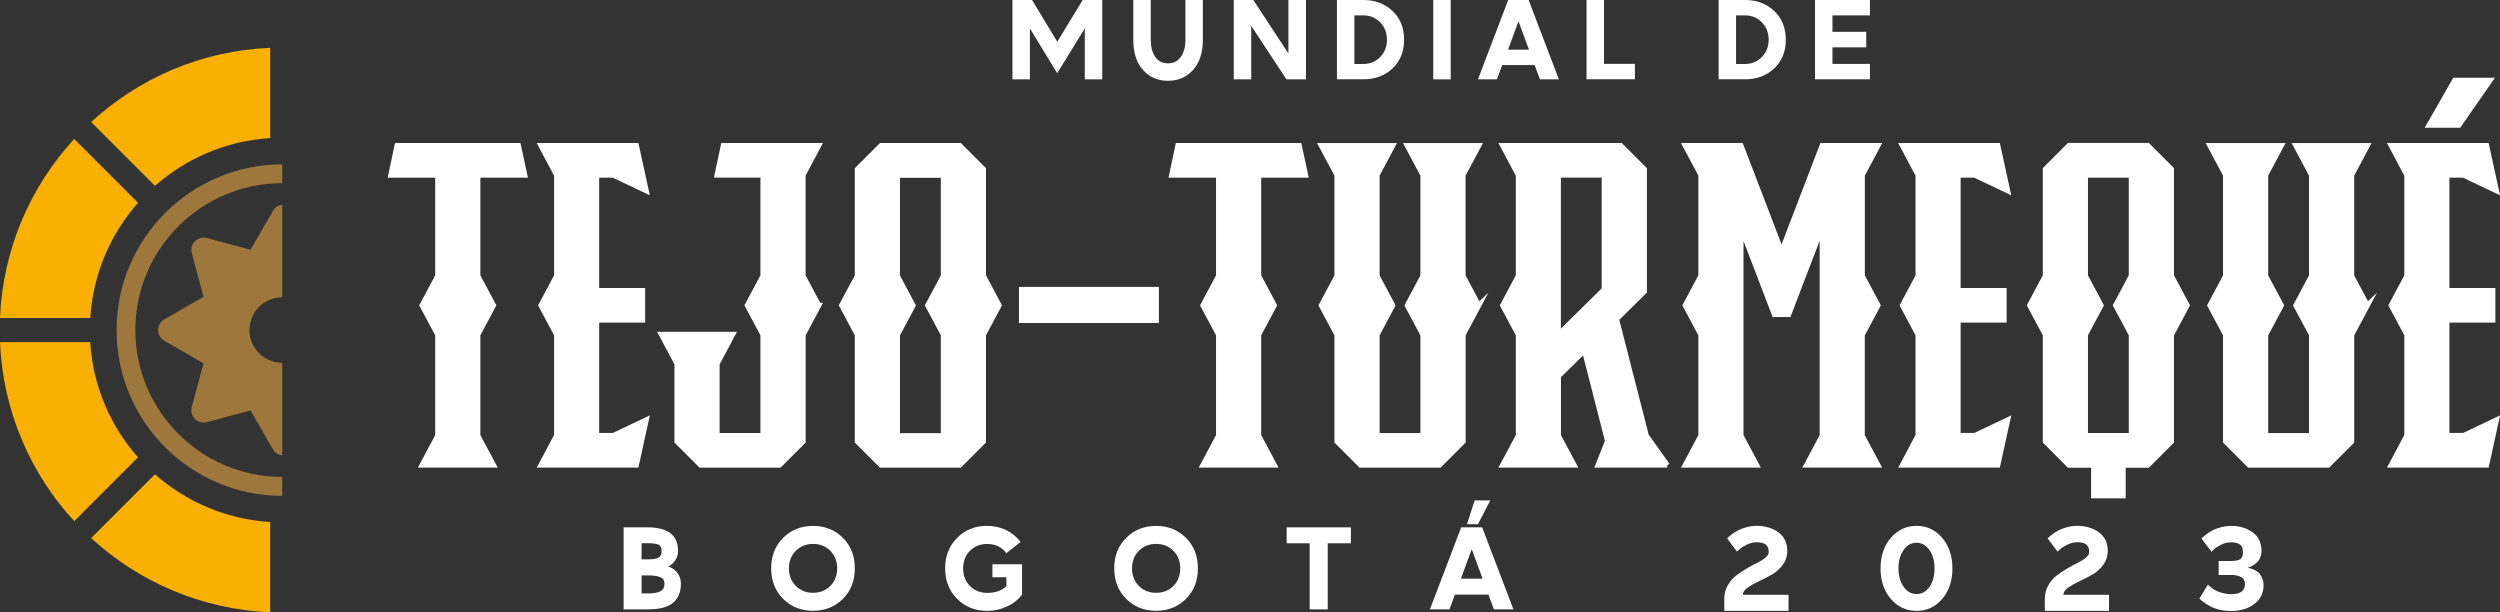 <?xml version="1.0" encoding="UTF-8"?><svg id="Capa_2" xmlns="http://www.w3.org/2000/svg" viewBox="0 0 366.98 89.88"><rect x="0" y="0" width="366.98" height="89.88" fill="#333333" stroke="none"/><defs><style>.cls-1,.cls-2{fill:#fff;}.cls-3{fill:#f9b000;}.cls-4{fill:#9d773c;}.cls-2{stroke:#fff;stroke-miterlimit:10;stroke-width:.75px;}</style></defs><g id="textos"><path class="cls-1" d="m91.53,77.41h3.54c2.97,0,4.46,1.15,4.46,3.45,0,.55-.15,1.03-.44,1.44-.3.42-.63.7-.99.86.51.15.95.45,1.31.9.36.45.54,1,.54,1.65,0,1.18-.38,2.1-1.13,2.76-.75.66-2,.98-3.74.98h-3.54v-12.04Zm2.65,2.34v2.36h.89c.74,0,1.27-.08,1.58-.24.31-.16.47-.5.47-1.01,0-.47-.15-.77-.46-.91-.31-.14-.84-.21-1.59-.21h-.89Zm0,4.71v2.65h.89c.83,0,1.45-.1,1.86-.31.41-.2.61-.57.61-1.09s-.21-.83-.64-1c-.43-.17-1.04-.25-1.84-.25h-.89Z"/><path class="cls-1" d="m114.96,78.95c1.17-1.17,2.64-1.75,4.39-1.75s3.21.58,4.38,1.75,1.75,2.66,1.75,4.48-.58,3.32-1.75,4.48-2.63,1.75-4.38,1.75-3.22-.58-4.39-1.75c-1.17-1.17-1.76-2.66-1.76-4.48s.59-3.32,1.76-4.48Zm6.92,1.9c-.67-.67-1.51-1.01-2.53-1.01s-1.86.34-2.53,1.01-1.01,1.53-1.01,2.58.34,1.91,1.01,2.58,1.51,1.01,2.53,1.01,1.86-.34,2.53-1.01c.67-.67,1.01-1.53,1.01-2.58s-.34-1.91-1.01-2.58Z"/><path class="cls-1" d="m144.89,77.19c1.01,0,1.95.21,2.8.62.85.42,1.56,1,2.12,1.75l-2.08,1.64c-.68-.9-1.63-1.35-2.83-1.35-1.01,0-1.85.34-2.52,1.01s-1,1.53-1,2.58.33,1.91,1,2.58,1.51,1.01,2.52,1.01c1.23,0,2.17-.33,2.83-.99v-1.3h-2.05v-1.91h4.35v4.47c-.56.73-1.3,1.31-2.22,1.73-.92.43-1.9.64-2.92.64-1.75,0-3.22-.59-4.39-1.76-1.17-1.17-1.76-2.66-1.76-4.47s.59-3.32,1.76-4.49c1.17-1.17,2.64-1.76,4.39-1.76Z"/><path class="cls-1" d="m165.32,78.95c1.17-1.17,2.64-1.75,4.39-1.75s3.21.58,4.38,1.75,1.75,2.66,1.75,4.48-.58,3.32-1.75,4.48-2.63,1.75-4.38,1.75-3.22-.58-4.39-1.75c-1.17-1.17-1.76-2.66-1.76-4.48s.59-3.32,1.76-4.48Zm6.92,1.9c-.67-.67-1.51-1.01-2.53-1.01s-1.86.34-2.53,1.01-1.01,1.53-1.01,2.58.34,1.91,1.01,2.58,1.51,1.01,2.53,1.01,1.86-.34,2.53-1.01c.67-.67,1.01-1.53,1.01-2.58s-.34-1.91-1.01-2.58Z"/><path class="cls-1" d="m188.87,77.41h9.43v2.34h-3.4v9.7h-2.65v-9.7h-3.38v-2.34Z"/><path class="cls-1" d="m214.5,77.41h3.07l4.59,12.04h-2.87l-.8-2.17h-4.92l-.8,2.17h-2.87l4.59-12.04Zm1.54,3.21l-1.59,4.32h3.18l-1.59-4.32Zm.43-7.17h2.29l-1.81,3.5h-1.61l1.13-3.5Z"/><path class="cls-1" d="m257.84,77.19c1.26,0,2.33.31,3.2.94s1.31,1.54,1.31,2.75c0,.76-.23,1.45-.67,2.05-.45.6-.99,1.08-1.63,1.44-.64.36-1.28.69-1.91.98s-1.18.61-1.63.93c-.45.32-.67.67-.67,1.03h6.7v2.36h-9.43v-1.79c0-.69.16-1.33.49-1.92s.73-1.06,1.2-1.43c.48-.37,1-.72,1.57-1.06.57-.34,1.09-.62,1.57-.85.48-.23.88-.48,1.2-.75.33-.27.49-.55.49-.82,0-.52-.14-.9-.43-1.12-.28-.22-.73-.33-1.35-.33-.48,0-.96.12-1.43.35-.48.23-.84.46-1.08.69l-.36.34-1.45-1.95s.11-.11.2-.2c.08-.09.27-.23.55-.44s.58-.4.9-.56.71-.31,1.2-.44c.48-.13.98-.2,1.48-.2Z"/><path class="cls-1" d="m281.34,77.19c1.5,0,2.75.59,3.76,1.76,1,1.17,1.5,2.67,1.5,4.49s-.5,3.32-1.5,4.48-2.25,1.75-3.76,1.75-2.78-.58-3.78-1.75c-1.01-1.17-1.51-2.66-1.51-4.48s.5-3.32,1.51-4.49c1.01-1.17,2.27-1.76,3.78-1.76Zm0,2.48c-.76,0-1.4.35-1.9,1.06s-.76,1.61-.76,2.71.25,1.99.76,2.7c.51.71,1.14,1.06,1.9,1.06s1.39-.35,1.89-1.05.74-1.6.74-2.71-.25-2.01-.75-2.71-1.13-1.06-1.88-1.06Z"/><path class="cls-1" d="m304.89,77.19c1.26,0,2.33.31,3.2.94s1.31,1.54,1.31,2.75c0,.76-.23,1.45-.67,2.05-.45.6-.99,1.08-1.63,1.44-.64.36-1.28.69-1.91.98s-1.18.61-1.63.93c-.45.32-.67.67-.67,1.03h6.7v2.36h-9.43v-1.79c0-.69.16-1.33.49-1.92s.73-1.06,1.2-1.43c.48-.37,1-.72,1.57-1.06.57-.34,1.09-.62,1.57-.85.48-.23.88-.48,1.2-.75.33-.27.49-.55.49-.82,0-.52-.14-.9-.43-1.12-.28-.22-.73-.33-1.35-.33-.48,0-.96.12-1.43.35-.48.23-.84.46-1.08.69l-.36.34-1.45-1.95s.11-.11.2-.2c.08-.09.27-.23.55-.44s.58-.4.9-.56.71-.31,1.2-.44c.48-.13.98-.2,1.48-.2Z"/><path class="cls-1" d="m327.45,77.19c1.26,0,2.33.32,3.21.95.88.63,1.31,1.54,1.31,2.74,0,.37-.07.7-.21,1.01-.14.31-.32.55-.52.72-.21.17-.41.32-.61.44-.21.12-.38.2-.53.23l-.21.07c.07,0,.15,0,.26.03.1.02.29.08.56.18s.51.24.73.41.4.43.57.78.26.75.26,1.2c0,1.12-.45,2.02-1.35,2.71-.9.69-2.04,1.03-3.42,1.03-.58,0-1.13-.06-1.67-.19-.53-.12-.97-.28-1.31-.46-.35-.18-.65-.36-.91-.55-.26-.18-.46-.34-.58-.46l-.17-.19,1.25-2.02.15.15c.06.06.2.18.42.34.22.17.45.31.69.43.24.12.56.23.95.33.39.1.79.15,1.2.15,1.34,0,2.02-.5,2.02-1.49,0-.89-.69-1.33-2.07-1.33h-1.79v-2.05h1.79c.64,0,1.09-.09,1.37-.27.27-.18.41-.52.41-1.02s-.14-.9-.43-1.12c-.28-.22-.73-.33-1.35-.33-.48,0-.95.12-1.43.35-.47.23-.83.46-1.07.69l-.36.34-1.45-1.95.2-.2c.09-.09.27-.23.55-.44.28-.21.57-.4.89-.56s.71-.31,1.2-.44c.48-.13.98-.2,1.48-.2Z"/><path class="cls-2" d="m70.14,63.96l2.3,4.31h-10.48l2.3-4.31v-14.83l-2.3-4.31,2.3-4.31v-14.81h-6.89l.92-4.33h17.81l.93,4.33h-6.89v14.81s2.3,4.31,2.3,4.31l-2.3,4.31v14.83Z"/><path class="cls-2" d="m90.02,63.94l4.84-2.3-1.45,6.63h-14l2.3-4.33v-14.81s-2.3-4.31-2.3-4.31l2.3-4.31v-14.81s-2.3-4.33-2.3-4.33h14l1.45,6.63-4.84-2.3h-2.44v16.95h6.75v4.33h-6.75v16.95h2.44Z"/><path class="cls-2" d="m120.19,44.82l-2.3,4.31v15.68c-1.35,1.35-2.11,2.11-3.47,3.47h-11.57c-1.35-1.35-2.11-2.11-3.47-3.47v-11.42l-2.3-4.31h10.48l-2.3,4.31v10.55h6.74v-14.81l-2.3-4.31,2.3-4.31v-14.81h-6.74l.92-4.33h14l-2.3,4.31v14.83l2.3,4.31Z"/><path class="cls-2" d="m144.36,49.13v15.67c-1.35,1.35-2.11,2.11-3.47,3.47h-11.57c-1.35-1.35-2.11-2.11-3.47-3.47v-15.68l-2.3-4.3,2.3-4.3v-15.68c1.35-1.35,2.11-2.11,3.47-3.47h11.57c1.35,1.35,2.11,2.11,3.47,3.47v15.67l2.3,4.31-2.3,4.31Zm-5.88,14.81v-14.81l-2.3-4.3,2.3-4.3v-14.81h-6.75v14.81l2.3,4.31-2.3,4.31v14.81h6.75Z"/><path class="cls-2" d="m149.95,47.04v-4.55h19.79v4.55h-19.79Z"/><path class="cls-2" d="m184.76,63.96l2.3,4.31h-10.48l2.3-4.31v-14.83l-2.3-4.31,2.3-4.31v-14.81h-6.89l.92-4.33h17.81l.93,4.33h-6.89v14.81s2.3,4.31,2.3,4.31l-2.3,4.31v14.83Z"/><path class="cls-2" d="m217.07,44.82l-2.3,4.31v15.68c-1.36,1.35-2.11,2.11-3.47,3.47h-11.57c-1.36-1.35-2.11-2.11-3.47-3.47v-15.67l-2.3-4.31,2.3-4.31v-14.83l-2.3-4.31h10.48l-2.3,4.31v14.83l2.3,4.31-2.3,4.31v14.81h6.74v-14.81s-2.3-4.31-2.3-4.31l2.3-4.31v-14.83s-2.3-4.31-2.3-4.31h10.48l-2.3,4.31v14.83l2.3,4.31Z"/><path class="cls-2" d="m244.74,68.27h-7.86v-.05s0,.05,0,.05h-2.3l1.4-3.53-3.4-13.29-3.82,3.76v8.75l2.3,4.31h-10.48l2.3-4.31v-14.83l-2.3-4.31,2.3-4.31v-14.81l-2.3-4.33h17.33c1.35,1.35,2.11,2.11,3.47,3.47v17.95l-4.1,4.04,4.39,17.14,3.08,4.31Zm-9.25-42.57h-6.74v23.43l6.74-6.64v-16.79Z"/><path class="cls-2" d="m273.36,49.13v14.83l2.3,4.31h-10.47l2.3-4.31v-30.64l-3.68,9.58-1.25,3.27h-2.09l-1.25-3.27-3.66-9.54v30.6l2.3,4.31h-10.48l2.3-4.31v-14.83l-2.3-4.31,2.3-4.31v-14.83l-2.3-4.31h8.18s5.96,15.54,5.96,15.54l5.96-15.54h8.19l-2.3,4.31v14.83l2.3,4.31-2.3,4.31Z"/><path class="cls-2" d="m289.87,63.94l4.84-2.3-1.45,6.63h-14l2.3-4.33v-14.81l-2.3-4.31,2.3-4.31v-14.81l-2.3-4.33h14l1.45,6.63-4.84-2.3h-2.44v16.95h6.75v4.33h-6.75v16.95h2.44Z"/><path class="cls-2" d="m318.75,49.13v15.68c-1.36,1.35-2.11,2.11-3.47,3.47h-3.62v4.5h-4.33v-4.5h-3.62c-1.35-1.35-2.11-2.11-3.47-3.47v-15.68l-2.3-4.31,2.3-4.31v-15.68c1.35-1.35,2.11-2.11,3.47-3.47h11.57c1.35,1.35,2.11,2.11,3.47,3.47v15.68l2.3,4.31-2.29,4.31Zm-12.63,14.81h6.74v-14.81l-2.3-4.31,2.3-4.31v-14.81h-6.74v14.81l2.3,4.31-2.3,4.31v14.81Z"/><path class="cls-2" d="m347.51,44.82l-2.3,4.31v15.68c-1.36,1.35-2.11,2.11-3.47,3.47h-11.57c-1.36-1.35-2.11-2.11-3.47-3.47v-15.67l-2.3-4.31,2.3-4.31v-14.83l-2.3-4.31h10.48l-2.3,4.31v14.83l2.3,4.31-2.3,4.31v14.81h6.74v-14.81s-2.3-4.31-2.3-4.31l2.3-4.31v-14.83s-2.3-4.31-2.3-4.31h10.48l-2.3,4.31v14.83l2.3,4.31Z"/><path class="cls-2" d="m361.62,63.94l4.84-2.3-1.45,6.63h-5.82s-8.18,0-8.18,0l2.3-4.33v-14.81l-2.3-4.31,2.3-4.31v-14.81l-2.3-4.33h14l1.45,6.63-4.84-2.3h-2.44v16.95h6.75v4.33h-6.75v16.95h2.44Zm-.68-45.56h-4.37l3.77-6.59h5.18l-4.58,6.59Z"/><path class="cls-1" d="m148.63,0h2.87l3.7,6.13,3.73-6.13h2.87v11.65h-2.56v-7.48l-4.05,6.58-4.01-6.58v7.48h-2.56V0Z"/><path class="cls-1" d="m166.36,0h2.56v5.83c0,1.05.22,1.89.66,2.52.44.63,1.06.95,1.87.95s1.43-.32,1.88-.95.68-1.47.68-2.52V0h2.56v5.83c0,1.89-.48,3.37-1.44,4.44-.96,1.06-2.19,1.59-3.68,1.59s-2.72-.53-3.67-1.59c-.95-1.06-1.42-2.54-1.42-4.44V0Z"/><path class="cls-1" d="m181.11,0h2.87l5.15,7.85V0h2.58v11.65h-2.87l-5.17-7.86v7.86h-2.56V0Z"/><path class="cls-1" d="m196.25,11.65V0h3.9c1.71,0,3.13.54,4.26,1.61s1.7,2.48,1.7,4.22-.57,3.14-1.7,4.21-2.56,1.6-4.26,1.6h-3.9Zm2.56-9.38v7.12h1.34c.97,0,1.78-.34,2.45-1.02s.99-1.52.99-2.54-.33-1.88-.99-2.55c-.66-.68-1.48-1.02-2.45-1.02h-1.34Z"/><path class="cls-1" d="m210.39,0h2.56v11.65h-2.56V0Z"/><path class="cls-1" d="m221.42,0h2.97l4.44,11.65h-2.78l-.78-2.1h-4.76l-.78,2.1h-2.78l4.44-11.65Zm1.49,3.11l-1.54,4.18h3.07l-1.54-4.18Z"/><path class="cls-1" d="m232.89,0h2.56v9.38h4.54v2.26h-7.1V0Z"/><path class="cls-1" d="m252.28,11.65V0h3.9c1.71,0,3.13.54,4.26,1.61s1.7,2.48,1.7,4.22-.57,3.14-1.7,4.21-2.56,1.6-4.26,1.6h-3.9Zm2.56-9.38v7.12h1.34c.97,0,1.78-.34,2.45-1.02s.99-1.52.99-2.54-.33-1.88-.99-2.55c-.66-.68-1.48-1.02-2.45-1.02h-1.34Z"/><path class="cls-1" d="m266.43,11.65V0h8.06v2.26h-5.5v2.41h4.96v2.28h-4.96v2.43h5.5v2.26h-8.06Z"/><path class="cls-3" d="m22.75,27.28c4.57-4.03,10.44-6.61,16.91-7.01V7.02c-10.12.42-19.3,4.47-26.28,10.89l9.37,9.37Z"/><path class="cls-3" d="m13.25,46.68c.4-6.47,2.98-12.35,7.01-16.91l-9.37-9.37C4.47,27.38.42,36.56,0,46.68h13.25Z"/><path class="cls-3" d="m39.66,76.63c-6.47-.4-12.35-2.98-16.91-7.01l-9.37,9.37c6.98,6.41,16.16,10.46,26.28,10.89v-13.25Z"/><path class="cls-3" d="m20.25,67.13c-4.03-4.57-6.61-10.44-7.01-16.91H0c.42,10.12,4.47,19.3,10.89,26.28l9.37-9.37Z"/><path class="cls-4" d="m41.43,70.01h0c-11.89,0-21.56-9.67-21.56-21.56s9.67-21.56,21.56-21.56h0v-2.76h0c-13.41,0-24.32,10.91-24.32,24.33s10.91,24.33,24.32,24.33h0v-2.76Z"/><path class="cls-4" d="m41.43,66.84v-13.58h0c-2.66,0-4.81-2.15-4.81-4.81s2.15-4.81,4.81-4.81h0v-13.58c-.52.07-1.03.32-1.33.84l-3.32,5.76-6.42-1.72c-1.34-.36-2.57.87-2.21,2.21l1.72,6.42-5.76,3.32c-1.2.69-1.2,2.43,0,3.13l5.76,3.32-1.72,6.42c-.36,1.34.87,2.57,2.21,2.21l6.42-1.72,3.32,5.76c.3.52.8.77,1.33.84Z"/></g></svg>